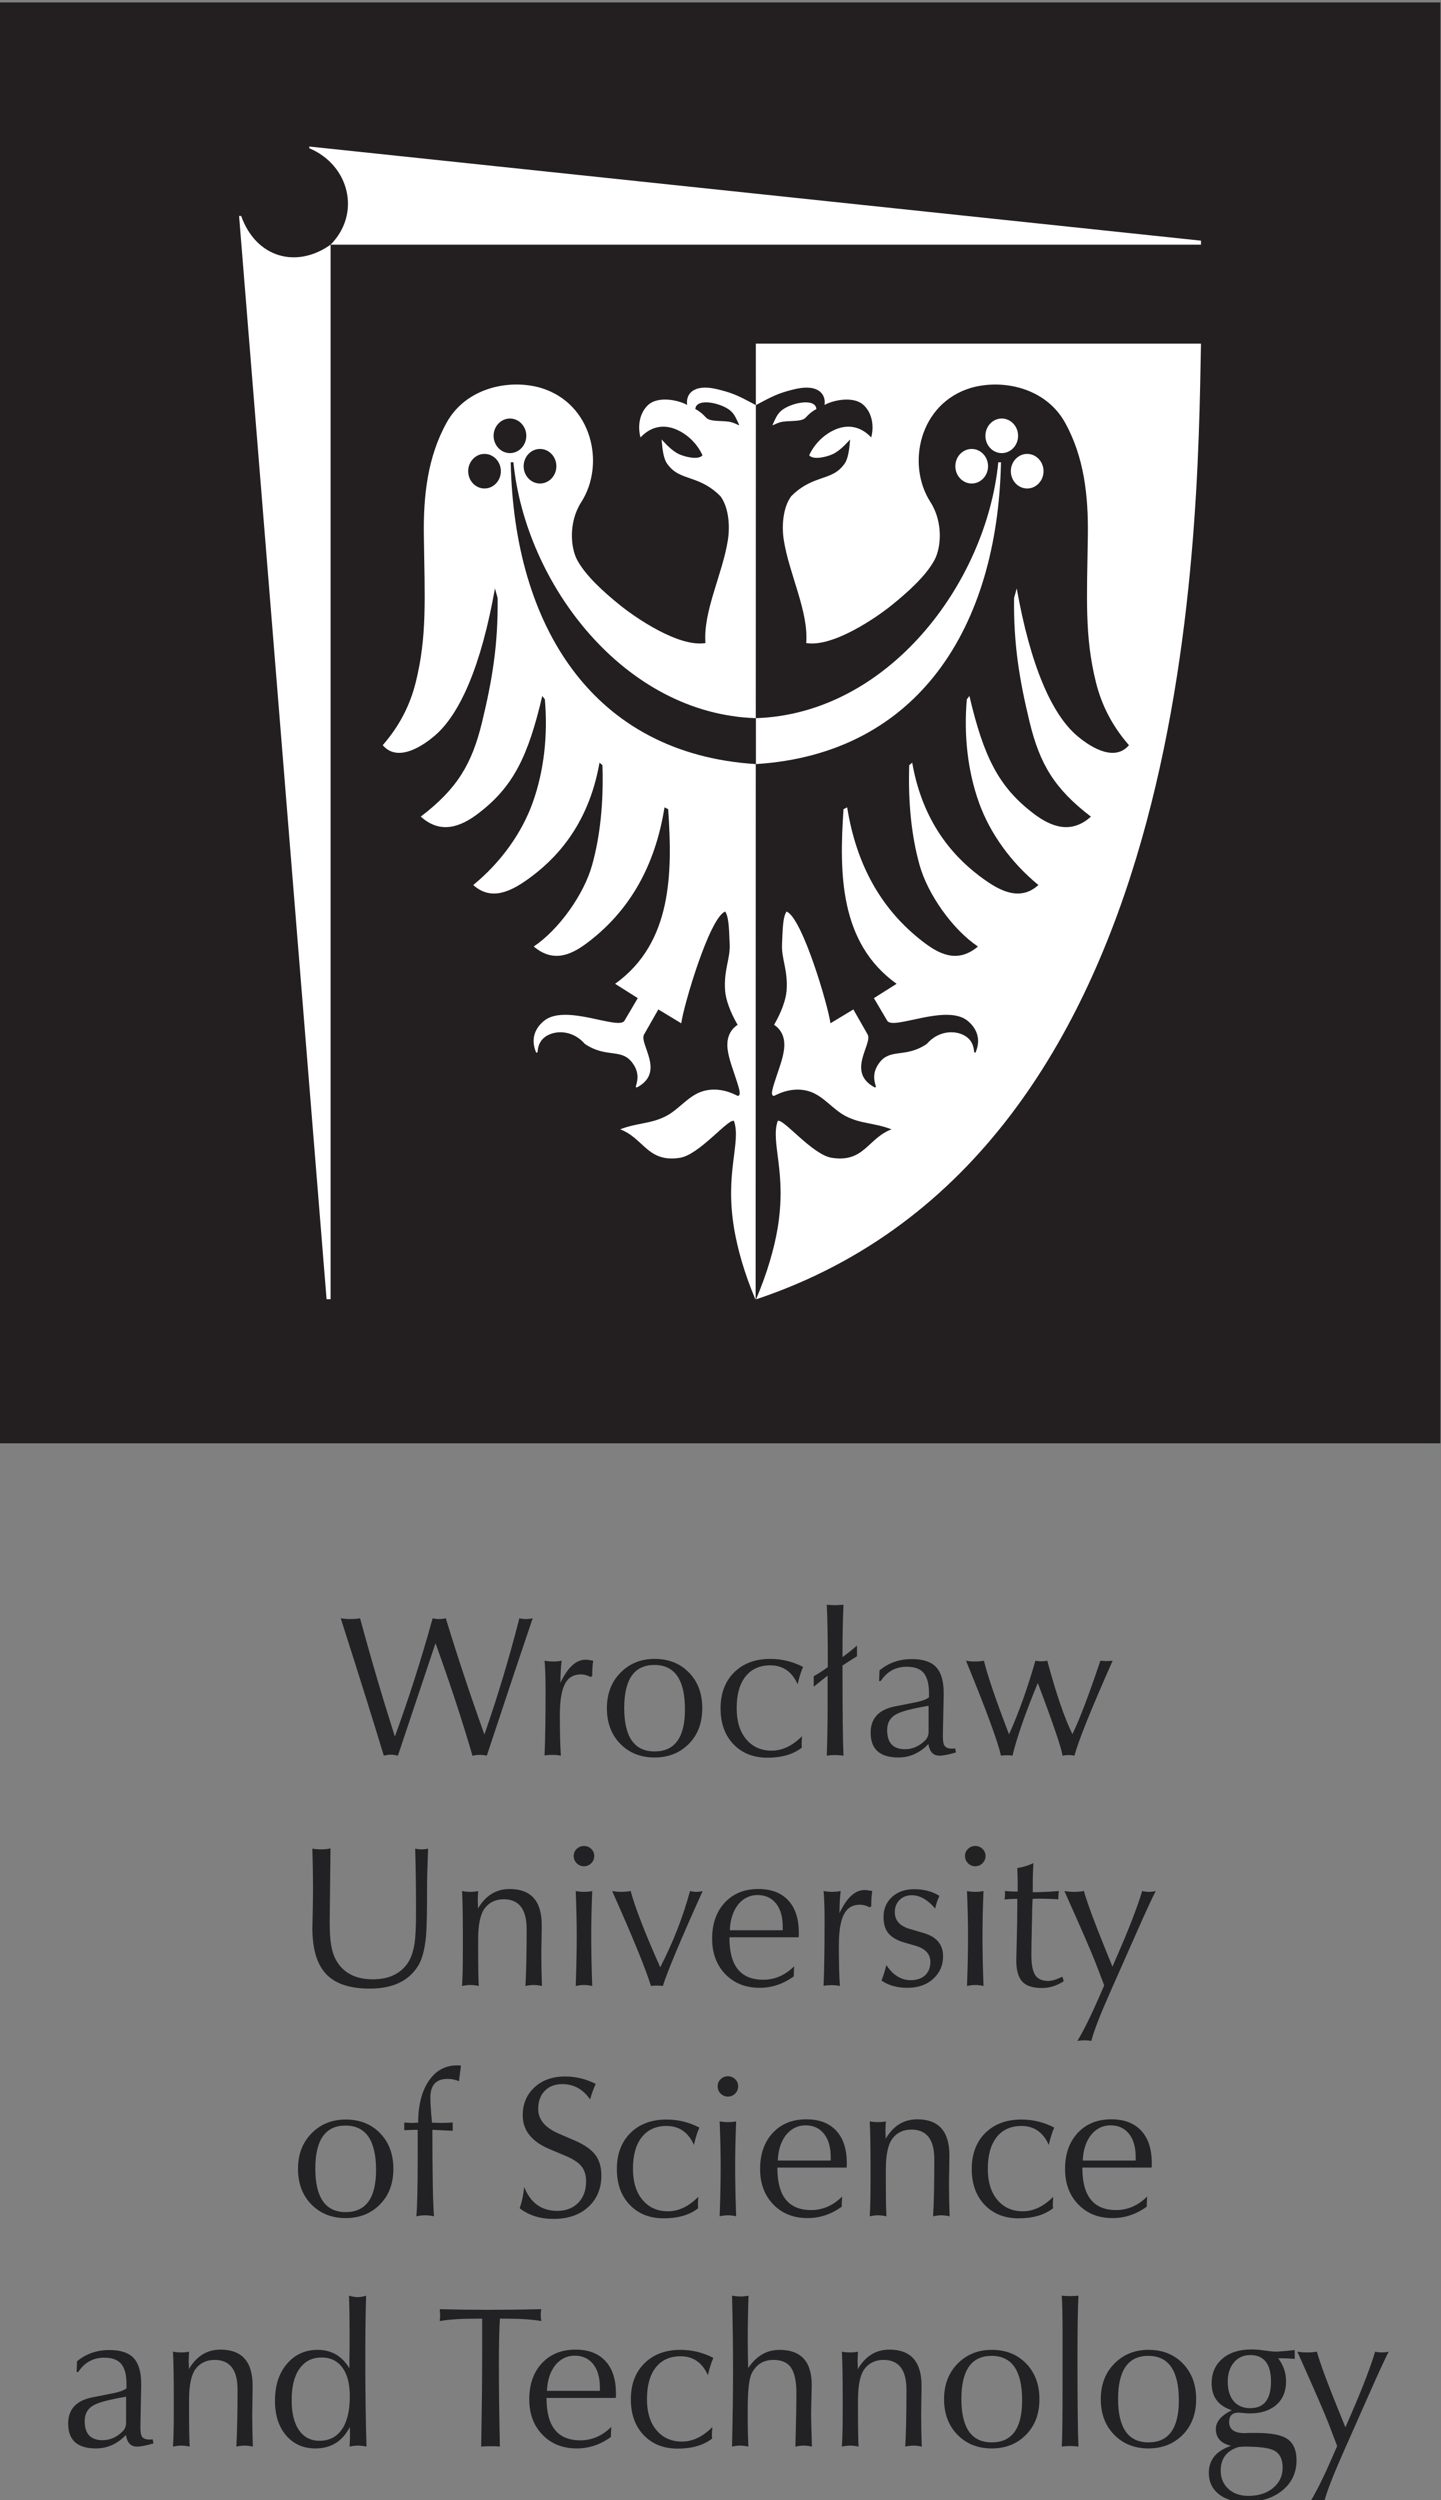 <?xml version="1.0" encoding="UTF-8" standalone="no"?>
<!-- Created with Inkscape (http://www.inkscape.org/) -->

<svg
   version="1.1"
   id="svg189"
   width="81.759"
   height="141.843"
   viewBox="0 0 81.759 141.843"
   sodipodi:docname="logo-pwr-2016.eps"
   xmlns:inkscape="http://www.inkscape.org/namespaces/inkscape"
   xmlns:sodipodi="http://sodipodi.sourceforge.net/DTD/sodipodi-0.dtd"
   xmlns="http://www.w3.org/2000/svg"
   xmlns:svg="http://www.w3.org/2000/svg">
  <rect x="0" y="0" width="81.759" height="141.843" fill="#808080" stroke="none"/>
  <defs
     id="defs193" />
  <sodipodi:namedview
     id="namedview191"
     pagecolor="#ffffff"
     bordercolor="#000000"
     borderopacity="0.25"
     inkscape:showpageshadow="2"
     inkscape:pageopacity="0.0"
     inkscape:pagecheckerboard="0"
     inkscape:deskcolor="#d1d1d1"
     showgrid="false" />
  <g
     id="g197"
     inkscape:groupmode="layer"
     inkscape:label="Page 1"
     transform="matrix(1.333,0,0,-1.333,-63.881,553.284)">
    <g
       id="g199"
       transform="matrix(0.1,0,0,0.1,-78.411,-85.054)">
      <path
         d="m 1263.22,5000.17 h 613.19 v -613.26 h -613.19 v 613.26"
         style="fill:#231f20;fill-opacity:1;fill-rule:evenodd;stroke:none"
         id="path371" />
      <path
         d="m 1774.52,4898.78 -379.53,40.06 v -0.73 c 17.15,-7.21 22.11,-27.88 9.06,-41.04 h 370.47 z m -370.47,-450.54 h -1.71 l -37.24,461.07 h 0.87 c 6.43,-17.96 23.69,-22.48 38.08,-12.24 z m 206.77,378.84 c -1.64,-0.79 -3.23,-2.12 -4.47,-3.52 -1.82,-2.2 -7.71,-1.1 -11.06,-2.11 -2.04,-0.61 -3,-1.46 -3.14,-1.09 1.01,2.09 1.73,4.17 3.44,5.79 3.71,3.52 14.92,6 15.23,0.93 z m 163.7,27.87 h -189.47 l 0.01,-26.18 c 4.48,2.38 8.1,4.47 12.92,5.85 3.21,0.9 6.66,1.88 10.06,1.54 4.95,-0.5 6.78,-3.83 6.24,-7.29 4.37,2.34 12.6,3.65 16.56,0.02 3.8,-3.46 4.58,-9.14 3.32,-13.86 -4.42,4.72 -10.1,5.92 -16.11,2.99 -4.5,-2.19 -8.24,-6.08 -10.29,-10.61 1.94,-2.23 8.19,-0.45 10.33,0.66 2.37,1.22 4.44,3.2 7.09,6.08 -0.34,-4.29 -0.85,-8.25 -2.4,-10.36 -2.95,-4.02 -5.89,-4.83 -10.9,-6.58 -3.91,-1.35 -7.87,-3.25 -11.75,-7.18 -3.35,-4.46 -4.2,-12.18 -3.17,-18.72 1.13,-7.21 3.79,-14.81 6.02,-22.27 2.23,-7.47 4.06,-14.81 3.52,-21.53 11.49,-1.86 29.96,10.94 36.45,16.18 7.18,5.8 14.55,12.55 18.11,19.11 2.9,5.34 3.76,16.22 -1.69,24.71 -10.33,16.06 -4.69,41.99 17.17,48.59 13.42,3.92 31.86,0.17 40.14,-14.79 8.07,-14.57 9.94,-30.98 9.69,-48.19 -0.38,-26.35 -1.43,-42.73 3.46,-62.38 2.41,-9.64 6.91,-18.53 14.04,-26.69 -5.59,-6.63 -14.96,-2.08 -22.16,4.06 -10.66,9.1 -19.75,29.64 -25.61,62.67 l -1.13,-4.08 c -0.26,-19.9 2.33,-35.1 6.63,-52.87 4.35,-17.96 10.68,-28.42 26.08,-40.19 -8.46,-7.63 -17.01,-4.34 -24.46,1.34 -14.82,11.28 -21.19,24.11 -27.26,50.02 l -1.11,-1.46 c -1.29,-15.19 0.31,-30.26 5.18,-43.92 4.66,-13.07 13.69,-25.58 25.31,-35.09 -7.89,-7.12 -16.51,-2.41 -23.67,2.78 -10.12,7.34 -25.22,21.52 -30.06,49.31 l -1.27,-1.09 c -0.51,-15.9 0.97,-30.21 4.41,-42.51 3.5,-12.54 14.14,-27.49 24.84,-34.66 -8.9,-7.54 -16.96,-2.92 -23.47,2.1 -17.31,13.32 -28.21,32.14 -32.19,57.14 l -1.55,-0.79 c -1.86,-27.15 -1.74,-56.95 22.59,-74.32 l -9.66,-6.1 5.65,-9.59 c 2.48,-4.22 25,7.31 34.16,0 3.68,-2.94 6.06,-7.67 3.4,-13.66 l -0.55,0.24 c -0.25,4.22 -2.38,6.45 -5.19,7.61 -4.08,1.69 -10.31,1.24 -14.97,-4.1 -9.04,-6.11 -15.4,-1.77 -20.08,-7.88 -2.76,-3.62 -2.71,-6.81 -1.53,-10.38 l -0.46,-0.28 c -12.45,6.51 -0.82,18.57 -3.12,22.6 l -6.06,10.63 -9.75,-5.9 c -0.89,7.12 -11.99,45 -18.69,47.56 -1.74,-2.5 -1.66,-9.12 -1.91,-13.69 -0.36,-6.38 2.57,-11.05 1.93,-19.96 -0.28,-3.88 -2.22,-9.23 -5.32,-14.56 3.05,-2.01 4.44,-5.14 4.36,-8.79 -0.08,-4.09 -1.92,-8.84 -3.19,-12.7 -1.63,-4.98 -3.05,-8.76 -1.17,-8.76 5.33,2.79 10.34,3.28 14.66,2.03 6.23,-1.79 10.19,-7.73 15.83,-10.64 6.5,-3.36 12.05,-2.77 19.49,-5.61 -10.15,-3.88 -11.61,-14.27 -25.42,-12.13 -8.3,1.28 -20.75,16.99 -23.01,15.69 -1.59,-4.66 -0.57,-10.08 0.31,-17.4 0.45,-3.65 0.88,-7.79 0.91,-12.52 0.04,-4.75 -0.3,-10.12 -1.34,-16.21 -1.39,-8.16 -4.34,-18.61 -9.09,-29.75 h 0.13 c 186.3,62.28 187.67,323.11 189.23,406.71 z m -84.8,-46.59 c -3.83,0 -6.96,3.31 -6.96,7.36 0,4.04 3.13,7.36 6.96,7.36 3.84,0 6.96,-3.32 6.96,-7.36 0,-4.05 -3.12,-7.36 -6.96,-7.36 z m -12.79,-12.94 c 3.84,0 6.96,3.3 6.96,7.36 0,4.05 -3.12,7.35 -6.96,7.35 -3.83,0 -6.96,-3.3 -6.96,-7.35 0,-4.06 3.13,-7.36 6.96,-7.36 z m 23.62,-2.12 c 3.83,0 6.96,3.31 6.96,7.36 0,4.05 -3.13,7.36 -6.96,7.36 -3.84,0 -6.96,-3.31 -6.96,-7.36 0,-4.05 3.12,-7.36 6.96,-7.36 z m -11.16,11.15 C 1688,4734.65 1654.38,4680.39 1585.1,4676 l -0.01,19.55 c 56.09,1.8 98.03,57.15 103.16,108.9 z m -130.09,22.64 c 1.64,-0.8 3.22,-2.13 4.47,-3.52 1.82,-2.21 7.7,-1.11 11.05,-2.12 2.05,-0.61 3.01,-1.46 3.14,-1.09 -1.01,2.09 -1.72,4.17 -3.43,5.79 -3.71,3.52 -14.93,6 -15.23,0.94 z m 25.66,-378.85 h -0.12 c -4.73,11.12 -7.59,21.61 -8.98,29.75 -1.03,6.09 -1.38,11.46 -1.33,16.21 0.03,4.73 0.46,8.87 0.9,12.53 0.88,7.31 1.9,12.74 0.32,17.39 -2.26,1.3 -14.72,-14.4 -23.02,-15.69 -13.8,-2.14 -15.26,8.25 -25.42,12.13 7.45,2.85 12.99,2.25 19.5,5.61 5.64,2.91 9.59,8.85 15.83,10.64 4.31,1.25 9.32,0.76 14.66,-2.02 1.87,0 0.45,3.77 -1.18,8.75 -1.27,3.86 -3.11,8.61 -3.19,12.7 -0.07,3.66 1.31,6.78 4.37,8.79 -3.11,5.33 -5.05,10.68 -5.33,14.57 -0.63,8.9 2.29,13.57 1.94,19.95 -0.26,4.57 -0.16,11.2 -1.91,13.69 -6.71,-2.56 -17.81,-40.44 -18.69,-47.56 l -9.76,5.9 -6.05,-10.63 c -2.31,-4.03 9.33,-16.09 -3.12,-22.6 l -0.46,0.28 c 1.17,3.57 1.23,6.76 -1.54,10.38 -4.67,6.12 -11.04,1.77 -20.08,7.88 -4.66,5.34 -10.89,5.79 -14.96,4.1 -2.81,-1.16 -4.95,-3.39 -5.19,-7.61 l -0.55,-0.24 c -2.67,5.99 -0.29,10.72 3.4,13.66 9.16,7.31 31.67,-4.22 34.16,0 l 5.64,9.59 -9.65,6.1 c 24.32,17.38 24.44,47.17 22.59,74.32 l -1.56,0.79 c -3.97,-25 -14.87,-43.82 -32.19,-57.14 -6.51,-5.02 -14.57,-9.64 -23.47,-2.1 10.7,7.17 21.35,22.12 24.85,34.67 3.43,12.3 4.92,26.6 4.4,42.5 l -1.26,1.09 c -4.84,-27.79 -19.95,-41.97 -30.06,-49.31 -7.17,-5.18 -15.78,-9.9 -23.68,-2.78 11.63,9.51 20.65,22.02 25.32,35.1 4.87,13.65 6.46,28.72 5.17,43.91 l -1.11,1.46 c -6.06,-25.91 -12.44,-38.74 -27.26,-50.02 -7.45,-5.68 -16,-8.97 -24.45,-1.33 15.4,11.77 21.73,22.22 26.08,40.18 4.29,17.77 6.89,32.97 6.63,52.87 l -1.14,4.08 c -5.85,-33.03 -14.95,-53.57 -25.61,-62.67 -7.19,-6.14 -16.56,-10.69 -22.15,-4.06 7.13,8.16 11.63,17.05 14.03,26.69 4.9,19.65 3.84,36.04 3.47,62.39 -0.25,17.2 1.61,33.61 9.68,48.18 8.28,14.96 26.73,18.71 40.14,14.8 21.86,-6.61 27.5,-32.54 17.18,-48.6 -5.45,-8.49 -4.6,-19.37 -1.7,-24.71 3.56,-6.56 10.94,-13.31 18.12,-19.11 6.48,-5.24 24.95,-18.04 36.44,-16.18 -0.53,6.73 1.29,14.07 3.52,21.53 2.24,7.46 4.89,15.07 6.02,22.27 1.03,6.55 0.18,14.26 -3.17,18.72 -3.88,3.93 -7.84,5.83 -11.74,7.18 -5.02,1.75 -7.95,2.56 -10.9,6.58 -1.55,2.11 -2.06,6.08 -2.4,10.36 2.64,-2.88 4.72,-4.85 7.09,-6.08 2.14,-1.11 8.39,-2.89 10.33,-0.66 -2.05,4.54 -5.8,8.42 -10.29,10.61 -6.01,2.94 -11.69,1.73 -16.11,-2.99 -1.26,4.72 -0.49,10.4 3.31,13.87 3.96,3.62 12.19,2.32 16.56,-0.03 -0.54,3.46 1.29,6.79 6.25,7.29 3.39,0.35 6.85,-0.64 10.05,-1.54 4.82,-1.37 8.45,-3.47 12.93,-5.85 z m -104.56,360.12 c 3.83,0 6.95,3.31 6.95,7.36 0,4.05 -3.12,7.36 -6.95,7.36 -3.84,0 -6.97,-3.31 -6.97,-7.36 0,-4.05 3.13,-7.36 6.97,-7.36 z m 12.78,-12.94 c -3.83,0 -6.96,3.3 -6.96,7.36 0,4.05 3.13,7.35 6.96,7.35 3.84,0 6.97,-3.3 6.97,-7.35 0,-4.06 -3.13,-7.36 -6.97,-7.36 z m -23.61,-2.12 c -3.84,0 -6.96,3.31 -6.96,7.36 0,4.05 3.12,7.36 6.96,7.36 3.83,0 6.96,-3.31 6.96,-7.36 0,-4.05 -3.13,-7.36 -6.96,-7.36 z m 11.15,11.15 c 1.39,-69.8 35.01,-124.06 104.29,-128.45 l 0.01,19.55 c -56.09,1.8 -98.02,57.15 -103.15,108.9 h -1.15 v 0"
         style="fill:#ffffff;fill-opacity:1;fill-rule:evenodd;stroke:none"
         id="path373" />
      <path
         d="m 1541.96,4253.2 c 5.87,0 10.73,1.92 14.55,5.78 3.83,3.85 5.74,8.92 5.74,15.2 0,6.22 -1.88,11.28 -5.65,15.15 -3.77,3.89 -8.65,5.83 -14.64,5.83 -5.83,0 -10.67,-1.96 -14.51,-5.87 -3.86,-3.9 -5.79,-8.95 -5.79,-15.11 0,-6.22 1.89,-11.27 5.69,-15.15 3.8,-3.89 8.67,-5.83 14.61,-5.83 z m -0.08,39.38 c 8.67,0 13,-6.29 13,-18.92 0,-11.92 -4.3,-17.89 -12.92,-17.89 -8.63,0 -12.93,6.16 -12.93,18.49 0,12.22 4.28,18.32 12.85,18.32 v 0"
         style="fill:#222123;fill-opacity:1;fill-rule:evenodd;stroke:none"
         id="path375" />
      <path
         d="m 1586.66,4155.17 c 5.24,0 10.1,1.63 14.55,4.89 v 1.03 c 0,0.67 0.05,1.76 0.17,3.25 -3.88,-3.84 -8.28,-5.74 -13.19,-5.74 -9.59,0 -14.38,5.94 -14.38,17.8 v 0.27 h 29.46 c 0,0.22 0.03,0.54 0.08,0.94 v 0.94 c 0,6 -1.5,10.61 -4.5,13.83 -3,3.23 -7.23,4.84 -12.71,4.84 -5.93,0 -10.71,-1.93 -14.3,-5.78 -3.59,-3.86 -5.39,-8.97 -5.39,-15.37 0,-6.17 1.86,-11.19 5.6,-15.08 3.75,-3.87 8.61,-5.82 14.61,-5.82 z m -9.09,35.52 c 2.23,2.65 4.97,3.96 8.23,3.96 3.31,0 5.92,-1.2 7.83,-3.57 1.91,-2.38 2.87,-5.7 2.87,-9.95 v -1.46 h -22.52 c 0.17,4.54 1.37,8.21 3.59,11.02 v 0"
         style="fill:#222123;fill-opacity:1;fill-rule:evenodd;stroke:none"
         id="path377" />
      <path
         d="m 1498.37,4254.31 c 1.38,0 2.6,-0.11 3.69,-0.34 -0.29,4.28 -0.43,10.05 -0.43,17.3 0,5.93 0.7,10.31 2.1,13.1 1.39,2.8 3.69,4.2 6.89,4.2 1.31,0 2.68,-0.38 4.11,-1.12 l 0.68,0.44 c 0,2.84 0.14,5.02 0.43,6.49 -1.54,0.29 -2.63,0.44 -3.26,0.44 -4.05,0 -7.62,-3.28 -10.7,-9.86 0,3.55 0.18,6.69 0.52,9.42 -1.09,-0.22 -2.28,-0.33 -3.6,-0.33 -1.31,0 -2.54,0.11 -3.68,0.33 0.29,-3.07 0.43,-7.21 0.43,-12.41 0,-11.88 -0.14,-21.18 -0.43,-27.92 1.14,0.19 2.22,0.26 3.25,0.26"
         style="fill:#222123;fill-opacity:1;fill-rule:evenodd;stroke:none"
         id="path379" />
      <path
         d="m 1511.9,4215.54 c -1.19,0 -2.22,-0.42 -3.08,-1.24 -0.86,-0.83 -1.29,-1.83 -1.29,-3.03 0,-1.21 0.43,-2.23 1.29,-3.09 0.86,-0.86 1.89,-1.28 3.08,-1.28 1.2,0 2.23,0.42 3.09,1.28 0.85,0.86 1.28,1.88 1.28,3.09 0,1.2 -0.43,2.2 -1.28,3.03 -0.86,0.82 -1.89,1.24 -3.09,1.24"
         style="fill:#222123;fill-opacity:1;fill-rule:evenodd;stroke:none"
         id="path381" />
      <path
         d="m 1502.7,4114.18 c 4.84,0 8.78,-2.16 11.81,-6.51 0.74,2.62 1.54,4.83 2.4,6.6 -4.17,2.1 -8.51,3.16 -13.02,3.16 -5.36,0 -9.72,-1.53 -13.06,-4.63 -3.33,-3.07 -5,-7.04 -5,-11.89 0,-6.39 3.79,-11.19 11.39,-14.39 l 6.93,-2.91 c 3.08,-1.31 5.25,-2.7 6.5,-4.2 1.43,-1.65 2.15,-3.85 2.15,-6.59 0,-3.88 -1.13,-6.95 -3.39,-9.2 -2.25,-2.26 -5.21,-3.39 -8.86,-3.39 -6.74,0 -11.44,3.4 -14.12,10.19 -0.23,-3.02 -0.86,-6.05 -1.89,-9.08 3.88,-3.02 8.68,-4.53 14.39,-4.53 6.16,0 11.1,1.69 14.81,5.08 3.71,3.4 5.56,7.85 5.56,13.38 0,3.65 -0.88,6.62 -2.65,8.9 -1.77,2.28 -4.65,4.27 -8.65,5.99 l -6.94,2.99 c -5.76,2.5 -8.64,5.99 -8.64,10.43 0,3.24 0.92,5.83 2.79,7.74 1.85,1.9 4.35,2.86 7.49,2.86"
         style="fill:#222123;fill-opacity:1;fill-rule:evenodd;stroke:none"
         id="path383" />
      <path
         d="m 1511.9,4156.37 c 1.09,0 2.26,-0.13 3.52,-0.42 -0.29,7.82 -0.43,14.9 -0.43,21.23 0,5.77 0.14,12.16 0.43,19.18 -0.98,-0.22 -2.15,-0.35 -3.52,-0.35 -1.25,0 -2.42,0.13 -3.51,0.35 0.28,-6.96 0.43,-13.36 0.43,-19.18 0,-6.33 -0.15,-13.41 -0.43,-21.23 1.31,0.29 2.48,0.42 3.51,0.42"
         style="fill:#222123;fill-opacity:1;fill-rule:evenodd;stroke:none"
         id="path385" />
      <path
         d="m 1557.03,4196.36 c -2.97,-11.01 -7.2,-21.83 -12.67,-32.45 -6.51,14.61 -10.71,25.43 -12.59,32.45 -1.2,-0.22 -2.55,-0.35 -4.03,-0.35 -1.43,0 -2.71,0.13 -3.85,0.35 8.67,-19.4 14.18,-32.88 16.53,-40.41 0.51,0.11 1.31,0.17 2.39,0.17 1.15,0 2.03,-0.06 2.66,-0.17 2.05,6.45 7.7,19.92 16.95,40.41 -0.74,-0.22 -1.62,-0.35 -2.65,-0.35 -0.98,0 -1.89,0.13 -2.74,0.35"
         style="fill:#222123;fill-opacity:1;fill-rule:evenodd;stroke:none"
         id="path387" />
      <path
         d="m 1645.73,4253.2 c 4.86,0 9.11,1.91 12.76,5.73 0.52,-3.31 2.09,-4.96 4.71,-4.96 1.6,0 3.94,0.46 7.03,1.38 l -0.35,1.7 c -0.34,-0.05 -0.83,-0.08 -1.45,-0.08 -1.72,0 -2.82,0.57 -3.34,1.71 -0.29,0.68 -0.43,2 -0.43,3.93 l 0.34,17.05 v 1.03 c 0,4.96 -1.05,8.6 -3.17,10.92 -2.11,2.3 -5.56,3.47 -10.36,3.47 -5.36,0 -9.96,-1.62 -13.78,-4.81 l -0.18,-4.53 h 0.69 c 2.68,4.04 6.37,6.08 11.04,6.08 3.44,0 5.87,-0.91 7.33,-2.74 1.45,-1.83 2.18,-4.65 2.18,-8.48 v -1.79 c -0.91,-0.81 -2.71,-1.49 -5.4,-2.06 -3.19,-0.63 -6.36,-1.26 -9.5,-1.89 -6.62,-1.43 -9.93,-5.14 -9.93,-11.12 0,-7.02 3.94,-10.54 11.81,-10.54 z m -0.59,18.58 c 2.22,1.15 6.71,2.29 13.44,3.43 v -11.04 c 0,-1.5 -0.49,-2.73 -1.45,-3.68 -2.52,-2.52 -5.37,-3.77 -8.57,-3.77 -5.08,0 -7.62,2.7 -7.62,8.13 0,3.19 1.39,5.51 4.2,6.93 v 0"
         style="fill:#222123;fill-opacity:1;fill-rule:evenodd;stroke:none"
         id="path389" />
      <path
         d="m 1589.99,4253.11 c 6.11,0 10.99,1.43 14.64,4.29 -0.05,0.34 -0.08,0.91 -0.08,1.71 0,0.51 0.05,1.57 0.17,3.17 -4.05,-4.11 -8.37,-6.17 -12.93,-6.17 -4.51,0 -8.12,1.62 -10.83,4.84 -2.72,3.23 -4.07,7.63 -4.07,13.23 0,5.83 1.25,10.31 3.77,13.49 2.51,3.17 6.02,4.75 10.53,4.75 5.37,0 9.24,-2.68 11.65,-8.05 0.62,2.8 1.39,5.25 2.31,7.37 -4.4,2.28 -9.05,3.42 -13.96,3.42 -6.39,0 -11.51,-1.92 -15.37,-5.74 -3.85,-3.82 -5.78,-8.93 -5.78,-15.32 0,-6.34 1.83,-11.43 5.48,-15.25 3.65,-3.82 8.47,-5.74 14.47,-5.74"
         style="fill:#222123;fill-opacity:1;fill-rule:evenodd;stroke:none"
         id="path391" />
      <path
         d="m 1678.44,4206.9 c 1.2,0 2.23,0.42 3.08,1.28 0.86,0.86 1.29,1.88 1.29,3.09 0,1.2 -0.43,2.2 -1.29,3.03 -0.85,0.82 -1.88,1.24 -3.08,1.24 -1.19,0 -2.22,-0.42 -3.07,-1.24 -0.86,-0.83 -1.29,-1.83 -1.29,-3.03 0,-1.21 0.43,-2.23 1.29,-3.09 0.85,-0.86 1.88,-1.28 3.07,-1.28"
         style="fill:#222123;fill-opacity:1;fill-rule:evenodd;stroke:none"
         id="path393" />
      <path
         d="m 1696.12,4175.86 c -0.14,-5.18 -0.21,-8.19 -0.21,-9.04 0,-4.11 0.83,-7.1 2.49,-8.94 1.65,-1.87 4.45,-2.79 8.39,-2.79 3.31,0 6.42,0.97 9.33,2.91 l -0.6,1.89 c -2.51,-1.2 -4.51,-1.8 -5.99,-1.8 -2.63,0 -4.49,0.83 -5.57,2.52 -1.08,1.69 -1.63,4.45 -1.63,8.27 0,2.8 0.06,6.39 0.17,10.79 0.11,4.39 0.18,7.42 0.18,9.08 l 0.17,4.27 c 0.63,0.06 1.65,0.09 3.08,0.09 2.17,0 4.79,-0.09 7.88,-0.26 v 0.69 c 0,1.03 0.08,1.96 0.26,2.82 -4.28,-0.35 -8,-0.51 -11.14,-0.51 v 5.65 c 0,0.86 0.09,3.12 0.26,6.77 -1.88,-0.98 -4.17,-1.68 -6.85,-2.14 0.12,-2.98 0.17,-5.37 0.17,-7.2 v -2.82 c -1.83,0 -3.65,0.08 -5.48,0.25 0,-0.11 0.03,-0.35 0.08,-0.68 V 4195 c 0,-0.47 -0.05,-1.2 -0.17,-2.23 1.55,0.17 3.03,0.25 4.46,0.25 h 0.94 v -2.91 c 0,-4.33 -0.07,-9.09 -0.22,-14.25"
         style="fill:#222123;fill-opacity:1;fill-rule:evenodd;stroke:none"
         id="path395" />
      <path
         d="m 1753.5,4078.65 c 0,0.22 0.02,0.53 0.08,0.94 v 0.94 c 0,5.99 -1.5,10.6 -4.49,13.82 -3,3.23 -7.23,4.85 -12.72,4.85 -5.94,0 -10.71,-1.93 -14.3,-5.78 -3.6,-3.86 -5.4,-8.98 -5.4,-15.38 0,-6.16 1.87,-11.19 5.62,-15.06 3.73,-3.88 8.6,-5.82 14.59,-5.82 5.25,0 10.11,1.62 14.57,4.87 v 1.02 c 0,0.7 0.05,1.78 0.17,3.28 -3.89,-3.84 -8.29,-5.76 -13.2,-5.76 -9.58,0 -14.38,5.94 -14.38,17.82 v 0.26 z m -25.69,14.01 c 2.22,2.65 4.96,3.97 8.22,3.97 3.31,0 5.92,-1.19 7.83,-3.58 1.92,-2.38 2.87,-5.69 2.87,-9.95 v -1.46 h -22.52 c 0.17,4.54 1.38,8.21 3.6,11.02 v 0"
         style="fill:#222123;fill-opacity:1;fill-rule:evenodd;stroke:none"
         id="path397" />
      <path
         d="m 1733.85,4171.53 c -4.63,11.36 -7.68,19.64 -9.17,24.83 -1.2,-0.22 -2.57,-0.35 -4.1,-0.35 -1.61,0 -3,0.13 -4.2,0.35 7.19,-16.04 11.64,-26.28 13.35,-30.74 l 3.6,-9.41 -1.97,-4.54 c -3.43,-7.93 -6.57,-14.3 -9.42,-19.1 1.03,0.17 2.03,0.26 3,0.26 1.03,0 1.99,-0.09 2.91,-0.26 1.03,4.06 3.62,10.79 7.79,20.21 l 11.48,25.94 c 3.71,8.4 6.42,14.28 8.13,17.64 -0.85,-0.22 -1.79,-0.35 -2.82,-0.35 -1.09,0 -2.06,0.13 -2.92,0.35 -2.05,-6.68 -5.25,-15.03 -9.59,-25.08 l -3.08,-7.11 -2.99,7.36"
         style="fill:#222123;fill-opacity:1;fill-rule:evenodd;stroke:none"
         id="path399" />
      <path
         d="m 1691.89,4254.15 c 1.08,0 1.88,-0.07 2.4,-0.18 1.94,7.99 5.53,18.29 10.78,30.92 6.46,-17.07 9.97,-27.38 10.54,-30.92 0.85,0.18 1.68,0.27 2.48,0.27 0.86,0 1.71,-0.09 2.57,-0.27 1.71,6.39 7.14,19.86 16.26,40.41 -1.13,-0.11 -1.99,-0.16 -2.56,-0.16 -0.51,0 -1.4,0.05 -2.66,0.16 -4.91,-14.6 -8.87,-25.03 -11.9,-31.25 -3.36,6.8 -6.93,17.21 -10.7,31.25 -0.86,-0.16 -1.68,-0.25 -2.48,-0.25 -0.86,0 -1.71,0.09 -2.57,0.25 -3.38,-11.75 -7.11,-22.2 -11.22,-31.34 -5.48,14.22 -9.05,24.66 -10.7,31.34 -1.15,-0.22 -2.43,-0.33 -3.86,-0.33 -1.37,0 -2.63,0.11 -3.76,0.33 8.44,-20.55 13.41,-34.02 14.9,-40.41 0.57,0.11 1.4,0.18 2.48,0.18"
         style="fill:#222123;fill-opacity:1;fill-rule:evenodd;stroke:none"
         id="path401" />
      <path
         d="m 1678.44,4196.01 c -1.25,0 -2.42,0.13 -3.51,0.35 0.29,-6.96 0.44,-13.36 0.44,-19.18 0,-6.33 -0.15,-13.41 -0.44,-21.23 1.32,0.29 2.49,0.42 3.51,0.42 1.09,0 2.26,-0.13 3.52,-0.42 -0.29,7.82 -0.44,14.9 -0.44,21.23 0,5.77 0.15,12.16 0.44,19.18 -0.98,-0.22 -2.15,-0.35 -3.52,-0.35"
         style="fill:#222123;fill-opacity:1;fill-rule:evenodd;stroke:none"
         id="path403" />
      <path
         d="m 1615.6,4275.63 c 0,-7.81 -0.12,-15.04 -0.35,-21.66 1.14,0.18 2.28,0.27 3.43,0.27 1.19,0 2.42,-0.09 3.68,-0.27 -0.29,6 -0.43,18.78 -0.43,38.36 2.68,1.77 4.74,3.09 6.17,3.95 v 4.54 c -1.89,-1.66 -3.94,-3.29 -6.17,-4.9 v 0.95 c 0,8.11 0.14,15.22 0.43,21.33 -1.6,-0.12 -2.83,-0.18 -3.68,-0.18 -0.8,0 -1.95,0.06 -3.43,0.18 0.29,-5.95 0.43,-14.04 0.43,-24.33 v -2.22 c -2.05,-1.49 -4.05,-2.78 -5.99,-3.85 v -4.46 c 3.2,2.58 5.16,4.14 5.91,4.71 v -12.42"
         style="fill:#222123;fill-opacity:1;fill-rule:evenodd;stroke:none"
         id="path405" />
      <path
         d="m 1620.65,4186.95 c 0,3.54 0.17,6.67 0.51,9.41 -1.09,-0.22 -2.28,-0.35 -3.6,-0.35 -1.31,0 -2.54,0.13 -3.68,0.35 0.29,-3.07 0.43,-7.22 0.43,-12.41 0,-11.87 -0.14,-21.18 -0.43,-27.92 1.14,0.18 2.23,0.27 3.25,0.27 1.38,0 2.61,-0.12 3.69,-0.35 -0.29,4.28 -0.43,10.04 -0.43,17.29 0,5.94 0.7,10.3 2.1,13.09 1.4,2.81 3.7,4.21 6.89,4.21 1.31,0 2.69,-0.37 4.11,-1.11 l 0.68,0.42 c 0,2.86 0.15,5.02 0.44,6.51 -1.54,0.3 -2.63,0.43 -3.26,0.43 -4.05,0 -7.62,-3.28 -10.7,-9.84"
         style="fill:#222123;fill-opacity:1;fill-rule:evenodd;stroke:none"
         id="path407" />
      <path
         d="m 1466.77,4188.91 v 1.55 c -0.05,0.68 -0.08,1.19 -0.08,1.54 0,0.85 0.06,2.3 0.17,4.36 -0.91,-0.22 -2.02,-0.35 -3.34,-0.35 -1.25,0 -2.43,0.13 -3.51,0.35 0.23,-4.06 0.34,-10.53 0.34,-19.43 v -6.08 c 0,-6.73 -0.11,-11.71 -0.34,-14.9 1.32,0.29 2.49,0.42 3.51,0.42 1.08,0 2.29,-0.13 3.6,-0.42 -0.17,2.91 -0.26,8.24 -0.26,16.01 v 3.86 c 0,6.44 0.98,10.9 2.92,13.35 1.93,2.45 4.59,3.68 7.95,3.68 6.51,0 9.77,-4.23 9.77,-12.67 0,-10.16 -0.17,-18.24 -0.51,-24.23 1.31,0.29 2.48,0.42 3.51,0.42 1.02,0 2.19,-0.13 3.51,-0.42 -0.17,4.79 -0.26,9.3 -0.26,13.53 0,1.31 0.02,3.35 0.09,6.12 0.05,2.77 0.08,4.87 0.08,6.29 0,10.22 -4.57,15.33 -13.7,15.33 -5.71,0 -10.19,-2.77 -13.45,-8.31"
         style="fill:#222123;fill-opacity:1;fill-rule:evenodd;stroke:none"
         id="path409" />
      <path
         d="m 1651.04,4158.42 c -4.16,0 -7.65,2.15 -10.44,6.44 -0.52,-2.25 -1.2,-4.43 -2.06,-6.6 2.92,-2.05 6.6,-3.09 11.05,-3.09 4.5,0 8.16,1.27 10.96,3.81 2.79,2.55 4.2,5.76 4.2,9.64 0,4.96 -2.75,8.24 -8.23,9.85 l -5.82,1.71 c -4.34,1.25 -6.5,3.65 -6.5,7.19 0,2.12 0.67,3.84 2.01,5.18 1.34,1.34 3.09,2.02 5.26,2.02 3.37,0 6.68,-1.89 9.94,-5.66 0.34,1.83 0.94,3.63 1.79,5.39 -3.02,1.89 -6.59,2.84 -10.7,2.84 -3.94,0 -7.11,-1.13 -9.5,-3.33 -2.4,-2.23 -3.6,-5.04 -3.6,-8.47 0,-3.02 0.73,-5.37 2.18,-7.09 1.46,-1.7 3.81,-3.02 7.07,-3.93 l 3.94,-1.11 c 4.5,-1.25 6.76,-3.59 6.76,-7.01 0,-2.38 -0.74,-4.29 -2.22,-5.68 -1.49,-1.39 -3.52,-2.1 -6.09,-2.1"
         style="fill:#222123;fill-opacity:1;fill-rule:evenodd;stroke:none"
         id="path411" />
      <path
         d="m 1655.5,3979.55 c 0.06,2.77 0.08,4.86 0.08,6.29 0,10.22 -4.56,15.34 -13.7,15.34 -5.71,0 -10.19,-2.77 -13.44,-8.31 v 1.53 c -0.06,0.68 -0.09,1.2 -0.09,1.54 0,0.86 0.06,2.32 0.18,4.38 -0.92,-0.24 -2.03,-0.34 -3.35,-0.34 -1.25,0 -2.43,0.1 -3.51,0.34 0.23,-4.05 0.35,-10.55 0.35,-19.44 v -6.09 c 0,-6.73 -0.12,-11.69 -0.35,-14.89 1.32,0.28 2.49,0.43 3.51,0.43 1.09,0 2.29,-0.15 3.6,-0.43 -0.17,2.91 -0.25,8.24 -0.25,16.02 v 3.84 c 0,6.45 0.97,10.91 2.91,13.36 1.93,2.45 4.59,3.68 7.96,3.68 6.51,0 9.76,-4.22 9.76,-12.67 0,-10.16 -0.17,-18.24 -0.51,-24.23 1.31,0.28 2.48,0.43 3.51,0.43 1.03,0 2.2,-0.15 3.51,-0.43 -0.17,4.79 -0.25,9.31 -0.25,13.52 0,1.32 0.02,3.35 0.08,6.13"
         style="fill:#222123;fill-opacity:1;fill-rule:evenodd;stroke:none"
         id="path413" />
      <path
         d="m 1573.17,4108.87 c 1.19,0 2.22,0.42 3.08,1.28 0.85,0.86 1.28,1.89 1.28,3.09 0,1.19 -0.43,2.22 -1.28,3.04 -0.86,0.83 -1.89,1.25 -3.08,1.25 -1.2,0 -2.23,-0.42 -3.09,-1.25 -0.86,-0.82 -1.28,-1.85 -1.28,-3.04 0,-1.2 0.42,-2.23 1.28,-3.09 0.86,-0.86 1.89,-1.28 3.09,-1.28"
         style="fill:#222123;fill-opacity:1;fill-rule:evenodd;stroke:none"
         id="path415" />
      <path
         d="m 1667.27,4071.45 c 0,1.32 0.02,3.35 0.09,6.13 0.05,2.76 0.08,4.87 0.08,6.28 0,10.22 -4.57,15.34 -13.7,15.34 -5.71,0 -10.19,-2.77 -13.44,-8.31 v 1.54 c -0.06,0.68 -0.09,1.2 -0.09,1.54 0,0.86 0.05,2.32 0.17,4.36 -0.91,-0.22 -2.02,-0.33 -3.34,-0.33 -1.25,0 -2.43,0.11 -3.51,0.33 0.23,-4.05 0.34,-10.52 0.34,-19.43 v -6.08 c 0,-6.73 -0.11,-11.7 -0.34,-14.9 1.31,0.29 2.48,0.43 3.51,0.43 1.09,0 2.28,-0.14 3.6,-0.43 -0.17,2.92 -0.26,8.25 -0.26,16.02 v 3.84 c 0,6.46 0.98,10.91 2.92,13.37 1.93,2.46 4.58,3.68 7.96,3.68 6.5,0 9.76,-4.23 9.76,-12.67 0,-10.16 -0.17,-18.24 -0.51,-24.24 1.31,0.29 2.48,0.43 3.5,0.43 1.03,0 2.2,-0.14 3.52,-0.43 -0.17,4.8 -0.26,9.3 -0.26,13.53"
         style="fill:#222123;fill-opacity:1;fill-rule:evenodd;stroke:none"
         id="path417" />
      <path
         d="m 1608.71,3980.15 c 0.08,2.93 0.12,4.95 0.12,6.04 0,9.93 -4.58,14.89 -13.74,14.89 -5.39,0 -9.82,-2.59 -13.32,-7.78 -0.11,5.47 -0.17,9.37 -0.17,11.73 0,6.33 0.12,12.69 0.34,19.09 -1.46,-0.24 -2.62,-0.34 -3.46,-0.34 -0.68,0 -1.86,0.1 -3.56,0.34 0.29,-11.24 0.43,-21.95 0.43,-32.11 0,-8.51 -0.14,-19.21 -0.43,-32.11 1.24,0.28 2.37,0.43 3.39,0.43 1.07,0 2.25,-0.15 3.55,-0.43 -0.17,4.63 -0.26,7.97 -0.26,10.02 v 6.08 c 0,7.87 0.58,12.93 1.73,15.15 1.94,3.77 5,5.65 9.19,5.65 3.55,0 6.08,-1.13 7.57,-3.38 1.48,-2.26 2.23,-5.84 2.23,-10.75 0,-4.73 -0.14,-12.32 -0.42,-22.77 1.31,0.28 2.48,0.43 3.51,0.43 1.08,0 2.25,-0.15 3.51,-0.43 -0.23,7.65 -0.34,12.01 -0.34,13.1 0,1.82 0.03,4.21 0.13,7.15"
         style="fill:#222123;fill-opacity:1;fill-rule:evenodd;stroke:none"
         id="path419" />
      <path
         d="m 1685.47,4001.08 c -5.83,0 -10.67,-1.94 -14.52,-5.86 -3.85,-3.9 -5.78,-8.94 -5.78,-15.12 0,-6.22 1.9,-11.27 5.7,-15.15 3.79,-3.88 8.66,-5.83 14.6,-5.83 5.88,0 10.74,1.94 14.55,5.78 3.83,3.87 5.74,8.93 5.74,15.2 0,6.23 -1.88,11.27 -5.65,15.16 -3.77,3.89 -8.65,5.82 -14.64,5.82 z m 0,-39.38 c -8.62,0 -12.93,6.17 -12.93,18.49 0,12.22 4.28,18.33 12.84,18.33 8.68,0 13.02,-6.32 13.02,-18.92 0,-11.95 -4.31,-17.9 -12.93,-17.9 v 0"
         style="fill:#222123;fill-opacity:1;fill-rule:evenodd;stroke:none"
         id="path421" />
      <path
         d="m 1576.25,4079.16 c 0,5.77 0.14,12.16 0.42,19.17 -0.96,-0.22 -2.13,-0.33 -3.5,-0.33 -1.27,0 -2.43,0.11 -3.52,0.33 0.29,-6.96 0.43,-13.34 0.43,-19.17 0,-6.34 -0.14,-13.42 -0.43,-21.24 1.32,0.29 2.49,0.43 3.52,0.43 1.08,0 2.25,-0.14 3.5,-0.43 -0.28,7.82 -0.42,14.9 -0.42,21.24"
         style="fill:#222123;fill-opacity:1;fill-rule:evenodd;stroke:none"
         id="path423" />
      <path
         d="m 1608.61,4060.57 c -9.58,0 -14.39,5.94 -14.39,17.82 v 0.26 h 29.47 c 0,0.22 0.02,0.53 0.08,0.94 v 0.94 c 0,5.99 -1.5,10.6 -4.5,13.82 -2.99,3.23 -7.23,4.85 -12.71,4.85 -5.94,0 -10.71,-1.93 -14.3,-5.78 -3.6,-3.86 -5.39,-8.98 -5.39,-15.38 0,-6.16 1.87,-11.19 5.6,-15.06 3.74,-3.88 8.61,-5.82 14.61,-5.82 5.25,0 10.09,1.62 14.55,4.87 v 1.02 c 0,0.7 0.05,1.78 0.17,3.28 -3.88,-3.84 -8.28,-5.76 -13.19,-5.76 z m -10.61,32.09 c 2.22,2.65 4.96,3.97 8.22,3.97 3.31,0 5.92,-1.19 7.83,-3.58 1.92,-2.38 2.87,-5.69 2.87,-9.95 v -1.46 h -22.52 c 0.17,4.54 1.37,8.21 3.6,11.02 v 0"
         style="fill:#222123;fill-opacity:1;fill-rule:evenodd;stroke:none"
         id="path425" />
      <path
         d="m 1851.58,3999.98 c -1.08,0 -2.06,0.1 -2.91,0.34 -2.05,-6.69 -5.25,-15.05 -9.59,-25.1 l -3.08,-7.11 -3,7.38 c -4.63,11.35 -7.68,19.63 -9.16,24.83 -1.2,-0.24 -2.57,-0.34 -4.11,-0.34 -1.6,0 -3,0.1 -4.2,0.34 7.19,-16.06 11.65,-26.29 13.36,-30.74 l 3.6,-9.43 -1.97,-4.54 c -3.43,-7.93 -6.56,-14.28 -9.42,-19.09 1.03,0.17 2.03,0.25 3,0.25 1.02,0 1.99,-0.08 2.9,-0.25 1.03,4.06 3.63,10.79 7.79,20.22 l 11.48,25.93 c 3.71,8.4 6.42,14.27 8.14,17.65 -0.86,-0.24 -1.8,-0.34 -2.83,-0.34"
         style="fill:#222123;fill-opacity:1;fill-rule:evenodd;stroke:none"
         id="path427" />
      <path
         d="m 1698.1,4096.37 c 5.36,0 9.24,-2.69 11.64,-8.05 0.63,2.8 1.4,5.25 2.31,7.36 -4.39,2.29 -9.04,3.43 -13.95,3.43 -6.4,0 -11.52,-1.91 -15.38,-5.73 -3.85,-3.83 -5.77,-8.94 -5.77,-15.34 0,-6.32 1.82,-11.41 5.48,-15.23 3.65,-3.83 8.47,-5.75 14.47,-5.75 6.11,0 10.99,1.43 14.64,4.28 -0.06,0.35 -0.08,0.92 -0.08,1.71 0,0.52 0.05,1.58 0.17,3.18 -4.06,-4.11 -8.37,-6.17 -12.93,-6.17 -4.52,0 -8.13,1.61 -10.84,4.84 -2.71,3.22 -4.07,7.64 -4.07,13.23 0,5.82 1.26,10.32 3.77,13.49 2.51,3.16 6.02,4.75 10.54,4.75"
         style="fill:#222123;fill-opacity:1;fill-rule:evenodd;stroke:none"
         id="path429" />
      <path
         d="m 1810.91,3963.41 c -2.57,1.54 -6.88,2.31 -12.93,2.31 h -3.25 c -1.09,-0.06 -1.6,-0.09 -1.55,-0.09 -4.44,0 -6.68,1.57 -6.68,4.72 0,2.67 1.35,4.01 4.03,4.01 0.29,0 0.95,-0.05 2.01,-0.16 1.06,-0.11 1.96,-0.17 2.7,-0.17 4.8,0 8.58,1.21 11.35,3.63 2.77,2.42 4.15,5.79 4.15,10.06 0,3.55 -1.12,6.8 -3.34,9.77 h 1.71 c 1.66,0 3.43,-0.09 5.31,-0.26 v 3.77 c -4.05,-0.46 -6.82,-0.68 -8.3,-0.68 -0.75,0 -2.22,0.16 -4.42,0.47 -2.19,0.31 -4.06,0.47 -5.6,0.47 -5.26,0 -9.41,-1.32 -12.46,-3.94 -3.06,-2.64 -4.58,-6.11 -4.58,-10.45 0,-5.83 2.85,-9.65 8.56,-11.47 -4.51,-2.29 -6.77,-4.94 -6.77,-7.97 0,-3.82 2.17,-6.22 6.51,-7.19 -6.33,-2.11 -9.5,-5.97 -9.5,-11.56 0,-3.71 1.38,-6.69 4.15,-8.95 2.77,-2.26 6.55,-3.38 11.34,-3.38 6.57,0 11.86,1.64 15.85,4.93 3.99,3.28 5.99,7.55 5.99,12.79 0,4.46 -1.43,7.57 -4.28,9.34 z m -25,24.15 c 0,3.36 0.88,6.09 2.64,8.18 1.76,2.08 4.06,3.12 6.9,3.12 5.92,0 8.87,-3.78 8.87,-11.3 0,-7.54 -2.95,-11.3 -8.87,-11.3 -2.95,0 -5.28,0.98 -6.99,2.95 -1.7,1.97 -2.55,4.75 -2.55,8.35 z m 19.31,-45.26 c -2.72,-2.25 -6.22,-3.38 -10.49,-3.38 -3.54,0 -6.4,1 -8.56,2.99 -2.17,1.99 -3.26,4.6 -3.26,7.79 0,5.09 2.51,8.43 7.54,10.02 1.25,0.12 2.14,0.18 2.65,0.18 6.05,0 10.16,-0.52 12.32,-1.54 2.58,-1.25 3.86,-3.74 3.86,-7.44 0,-3.5 -1.36,-6.36 -4.06,-8.62 v 0"
         style="fill:#222123;fill-opacity:1;fill-rule:evenodd;stroke:none"
         id="path431" />
      <path
         d="m 1752.17,4001.08 c -5.82,0 -10.66,-1.94 -14.52,-5.86 -3.85,-3.9 -5.77,-8.94 -5.77,-15.12 0,-6.22 1.89,-11.27 5.69,-15.15 3.8,-3.88 8.67,-5.83 14.6,-5.83 5.88,0 10.73,1.94 14.56,5.78 3.82,3.87 5.74,8.93 5.74,15.2 0,6.23 -1.89,11.27 -5.66,15.16 -3.76,3.89 -8.65,5.82 -14.64,5.82 z m 0,-39.38 c -8.62,0 -12.93,6.17 -12.93,18.49 0,12.22 4.29,18.33 12.84,18.33 8.68,0 13.02,-6.32 13.02,-18.92 0,-11.95 -4.31,-17.9 -12.93,-17.9 v 0"
         style="fill:#222123;fill-opacity:1;fill-rule:evenodd;stroke:none"
         id="path433" />
      <path
         d="m 1718.7,4023.95 c -0.81,0 -1.95,0.06 -3.44,0.17 0.23,-3.14 0.35,-8.74 0.35,-16.78 v -22.44 c 0,-12.85 -0.12,-21.17 -0.35,-25 1.15,0.17 2.29,0.25 3.44,0.25 1.19,0 2.42,-0.08 3.67,-0.25 -0.28,6.22 -0.42,18.83 -0.42,37.85 0,12.33 0.14,21.12 0.42,26.37 -1.6,-0.11 -2.82,-0.17 -3.67,-0.17"
         style="fill:#222123;fill-opacity:1;fill-rule:evenodd;stroke:none"
         id="path435" />
      <path
         d="m 1429.7,4254.4 c 0.85,0 1.85,-0.15 3,-0.43 l 16.01,47.87 c 6.28,-17.41 11.53,-33.4 15.75,-47.96 0.86,0.3 1.89,0.43 3.09,0.43 1.08,0 2.07,-0.11 2.99,-0.34 9.36,28.26 15.87,47.76 19.53,58.49 -0.86,-0.24 -1.83,-0.34 -2.92,-0.34 -0.97,0 -1.88,0.1 -2.74,0.34 -4.28,-16.78 -9.24,-33.28 -14.89,-49.49 -5.94,16.55 -11.42,33.04 -16.44,49.49 -0.86,-0.24 -1.8,-0.34 -2.83,-0.34 -0.98,0 -1.89,0.1 -2.75,0.34 -4.79,-17.3 -10.15,-34.08 -16.09,-50.35 -5.19,16.27 -10.14,33.05 -14.81,50.35 -1.2,-0.24 -2.57,-0.34 -4.11,-0.34 -1.54,0 -2.91,0.1 -4.12,0.34 7.82,-24.44 13.93,-43.94 18.33,-58.49 1.14,0.28 2.14,0.43 3,0.43"
         style="fill:#222123;fill-opacity:1;fill-rule:evenodd;stroke:none"
         id="path437" />
      <path
         d="m 1370.79,3979.55 c 0.05,2.77 0.08,4.86 0.08,6.29 0,10.22 -4.57,15.34 -13.7,15.34 -5.71,0 -10.18,-2.77 -13.44,-8.31 v 1.53 c -0.06,0.68 -0.09,1.2 -0.09,1.54 0,0.86 0.06,2.32 0.17,4.38 -0.91,-0.24 -2.03,-0.34 -3.33,-0.34 -1.26,0 -2.43,0.1 -3.52,0.34 0.23,-4.05 0.35,-10.55 0.35,-19.44 v -6.09 c 0,-6.73 -0.12,-11.69 -0.35,-14.89 1.32,0.28 2.48,0.43 3.52,0.43 1.08,0 2.28,-0.15 3.59,-0.43 -0.17,2.91 -0.26,8.24 -0.26,16.02 v 3.84 c 0,6.45 0.98,10.91 2.91,13.36 1.94,2.45 4.6,3.68 7.97,3.68 6.51,0 9.76,-4.22 9.76,-12.67 0,-10.16 -0.17,-18.24 -0.51,-24.23 1.31,0.28 2.48,0.43 3.51,0.43 1.02,0 2.19,-0.15 3.51,-0.43 -0.17,4.79 -0.26,9.31 -0.26,13.52 0,1.32 0.03,3.35 0.09,6.13"
         style="fill:#222123;fill-opacity:1;fill-rule:evenodd;stroke:none"
         id="path439" />
      <path
         d="m 1410.47,4099.11 c -5.82,0 -10.66,-1.96 -14.51,-5.87 -3.85,-3.91 -5.78,-8.95 -5.78,-15.11 0,-6.22 1.9,-11.28 5.69,-15.15 3.8,-3.88 8.67,-5.82 14.6,-5.82 5.88,0 10.74,1.92 14.56,5.78 3.83,3.84 5.74,8.91 5.74,15.19 0,6.22 -1.89,11.28 -5.65,15.16 -3.77,3.88 -8.65,5.82 -14.65,5.82 z m 0,-39.4 c -8.61,0 -12.92,6.18 -12.92,18.51 0,12.22 4.28,18.32 12.84,18.32 8.67,0 13.01,-6.31 13.01,-18.93 0,-11.92 -4.31,-17.9 -12.93,-17.9 v 0"
         style="fill:#222123;fill-opacity:1;fill-rule:evenodd;stroke:none"
         id="path441" />
      <path
         d="m 1419.17,4024.12 c -1.37,-0.4 -2.57,-0.6 -3.6,-0.6 -0.97,0 -2.2,0.2 -3.69,0.6 0.18,-4.97 0.26,-10.14 0.26,-15.5 v -6 c -0.06,-3.41 -0.08,-6.56 -0.08,-9.41 -3.14,5.24 -7.65,7.87 -13.53,7.87 -5.31,0 -9.66,-1.97 -13.06,-5.95 -3.39,-3.97 -5.09,-9.2 -5.09,-15.71 0,-6.16 1.58,-11.09 4.75,-14.77 3.17,-3.69 7.32,-5.53 12.46,-5.53 6.62,0 11.5,3.03 14.64,9.09 0.06,-0.75 0.09,-1.84 0.09,-3.26 0,-1.2 -0.06,-2.88 -0.18,-5.05 1.32,0.28 2.52,0.43 3.6,0.43 1.09,0 2.28,-0.15 3.6,-0.43 -0.34,10.96 -0.51,23.2 -0.51,36.74 0,11.52 0.11,20.69 0.34,27.48 z m -10.32,-56.91 c -2.26,-3.23 -5.44,-4.83 -9.55,-4.83 -3.71,0 -6.61,1.5 -8.69,4.5 -2.08,2.99 -3.13,7.27 -3.13,12.79 0,5.83 1.13,10.32 3.38,13.45 2.26,3.15 5.39,4.71 9.38,4.71 3.77,0 6.71,-1.43 8.82,-4.28 2.11,-2.86 3.17,-6.93 3.17,-12.24 0,-6.17 -1.13,-10.86 -3.38,-14.1 v 0"
         style="fill:#222123;fill-opacity:1;fill-rule:evenodd;stroke:none"
         id="path443" />
      <path
         d="m 1326.86,3962.9 c -1.71,0 -2.83,0.57 -3.34,1.71 -0.29,0.68 -0.42,1.99 -0.42,3.93 l 0.33,17.05 v 1.03 c 0,4.97 -1.05,8.6 -3.16,10.92 -2.12,2.3 -5.57,3.46 -10.36,3.46 -5.37,0 -9.97,-1.6 -13.79,-4.79 l -0.17,-4.54 h 0.69 c 2.67,4.05 6.36,6.08 11.04,6.08 3.42,0 5.86,-0.92 7.32,-2.74 1.46,-1.83 2.18,-4.65 2.18,-8.48 v -1.81 c -0.91,-0.79 -2.71,-1.48 -5.39,-2.05 -3.2,-0.62 -6.37,-1.25 -9.5,-1.88 -6.63,-1.42 -9.94,-5.13 -9.94,-11.12 0,-7.04 3.94,-10.55 11.82,-10.55 4.85,0 9.1,1.92 12.76,5.74 0.51,-3.3 2.08,-4.96 4.71,-4.96 1.59,0 3.94,0.45 7.02,1.37 l -0.34,1.72 c -0.35,-0.06 -0.83,-0.09 -1.46,-0.09 z m -9.85,7.18 c 0,-1.48 -0.48,-2.7 -1.45,-3.68 -2.52,-2.51 -5.37,-3.77 -8.57,-3.77 -5.08,0 -7.61,2.72 -7.61,8.14 0,3.2 1.39,5.51 4.19,6.94 2.23,1.14 6.7,2.28 13.44,3.43 v -11.06 0"
         style="fill:#222123;fill-opacity:1;fill-rule:evenodd;stroke:none"
         id="path445" />
      <path
         d="m 1396.3,4180.61 c 0,-8.9 1.94,-15.43 5.82,-19.57 3.89,-4.14 10.08,-6.21 18.59,-6.21 9.99,0 16.95,3.39 20.89,10.2 1.54,2.73 2.57,6.81 3.08,12.24 0.29,3.6 0.43,10.05 0.43,19.35 v 2.22 c 0,3.03 0.15,8.22 0.43,15.58 -0.86,-0.22 -1.79,-0.33 -2.83,-0.33 -0.91,0 -1.79,0.11 -2.65,0.33 0.23,-8.2 0.35,-17.14 0.35,-26.79 0,-6.29 -0.2,-10.77 -0.61,-13.44 -0.57,-4.01 -1.77,-7.14 -3.6,-9.43 -3.21,-3.99 -7.93,-5.98 -14.16,-5.98 -6.19,0 -10.87,1.93 -14.08,5.82 -1.89,2.28 -3.12,5.25 -3.69,8.9 -0.4,2.22 -0.6,5.51 -0.6,9.85 l 0.34,31.17 c -1.13,-0.29 -2.46,-0.43 -3.98,-0.43 -1.36,0 -2.6,0.11 -3.73,0.33 0.17,-6.15 0.26,-11.54 0.26,-16.17 0,-3.55 -0.04,-7.29 -0.12,-11.22 -0.09,-3.95 -0.14,-6.08 -0.14,-6.42"
         style="fill:#222123;fill-opacity:1;fill-rule:evenodd;stroke:none"
         id="path447" />
      <path
         d="m 1456.03,4094.31 v 3.52 c -2.17,-0.12 -3.86,-0.18 -5.05,-0.18 -0.4,0 -1.03,0.03 -1.89,0.09 h -1.88 c -0.46,4.8 -0.69,8.36 -0.69,10.7 0,5.31 2.43,7.96 7.28,7.96 1.83,0 3.46,-0.34 4.88,-1.02 l 0.86,6.68 c -0.4,0.06 -0.98,0.09 -1.71,0.09 -4.91,0 -8.85,-2.12 -11.81,-6.35 -3.1,-4.39 -4.66,-10.41 -4.72,-18.06 h -1.11 c -0.52,-0.06 -0.92,-0.09 -1.2,-0.09 -0.69,0 -1.89,0.06 -3.59,0.18 v -3.26 c 2.51,0.11 4.41,0.17 5.73,0.17 v -10.79 c 0,-13.76 -0.2,-22.43 -0.6,-26.03 1.42,0.29 2.69,0.43 3.77,0.43 1.2,0 2.45,-0.14 3.76,-0.43 -0.46,5.65 -0.68,17.93 -0.68,36.82 5.42,-0.29 8.3,-0.43 8.65,-0.43"
         style="fill:#222123;fill-opacity:1;fill-rule:evenodd;stroke:none"
         id="path449" />
      <path
         d="m 1560.49,4061.34 c -0.06,0.35 -0.08,0.92 -0.08,1.71 0,0.52 0.05,1.58 0.17,3.18 -4.06,-4.11 -8.37,-6.17 -12.94,-6.17 -4.51,0 -8.11,1.61 -10.82,4.84 -2.72,3.22 -4.07,7.64 -4.07,13.23 0,5.82 1.25,10.32 3.77,13.49 2.51,3.16 6.01,4.75 10.53,4.75 5.37,0 9.24,-2.69 11.65,-8.05 0.62,2.8 1.39,5.25 2.31,7.36 -4.4,2.29 -9.05,3.43 -13.96,3.43 -6.39,0 -11.52,-1.91 -15.37,-5.73 -3.85,-3.83 -5.78,-8.94 -5.78,-15.34 0,-6.32 1.82,-11.41 5.48,-15.23 3.65,-3.83 8.47,-5.75 14.47,-5.75 6.11,0 10.99,1.43 14.64,4.28"
         style="fill:#222123;fill-opacity:1;fill-rule:evenodd;stroke:none"
         id="path451" />
      <path
         d="m 1553,3998.35 c 5.37,0 9.25,-2.69 11.64,-8.06 0.64,2.8 1.4,5.25 2.32,7.37 -4.4,2.28 -9.05,3.42 -13.96,3.42 -6.4,0 -11.52,-1.91 -15.37,-5.73 -3.86,-3.83 -5.78,-8.94 -5.78,-15.33 0,-6.33 1.83,-11.42 5.48,-15.24 3.65,-3.83 8.48,-5.74 14.47,-5.74 6.11,0 10.99,1.44 14.65,4.29 -0.06,0.34 -0.09,0.91 -0.09,1.71 0,0.51 0.06,1.56 0.17,3.17 -4.05,-4.11 -8.36,-6.17 -12.93,-6.17 -4.51,0 -8.12,1.61 -10.83,4.84 -2.72,3.22 -4.06,7.63 -4.06,13.22 0,5.83 1.25,10.33 3.76,13.5 2.51,3.15 6.03,4.75 10.53,4.75"
         style="fill:#222123;fill-opacity:1;fill-rule:evenodd;stroke:none"
         id="path453" />
      <path
         d="m 1508.31,4001.18 c -5.95,0 -10.71,-1.94 -14.31,-5.78 -3.59,-3.86 -5.39,-8.99 -5.39,-15.38 0,-6.17 1.87,-11.19 5.61,-15.07 3.74,-3.88 8.6,-5.83 14.6,-5.83 5.25,0 10.1,1.63 14.55,4.89 v 1.03 c 0,0.68 0.06,1.76 0.17,3.25 -3.88,-3.82 -8.27,-5.73 -13.18,-5.73 -9.59,0 -14.39,5.92 -14.39,17.8 v 0.26 h 29.46 c 0,0.23 0.03,0.55 0.08,0.94 v 0.95 c 0,5.98 -1.5,10.6 -4.49,13.82 -3,3.23 -7.24,4.85 -12.71,4.85 z m 10.36,-17.56 h -22.53 c 0.17,4.53 1.37,8.2 3.61,11.02 2.22,2.64 4.96,3.96 8.21,3.96 3.31,0 5.92,-1.2 7.84,-3.57 1.91,-2.39 2.87,-5.71 2.87,-9.95 v -1.46 0"
         style="fill:#222123;fill-opacity:1;fill-rule:evenodd;stroke:none"
         id="path455" />
      <path
         d="m 1493.49,4015.9 c 0,0.91 0.08,1.74 0.26,2.49 -7.93,-0.18 -15.53,-0.27 -22.78,-0.27 -7.13,0 -13.96,0.09 -20.47,0.27 0.12,-1.15 0.18,-2.03 0.18,-2.66 0,-0.58 -0.06,-1.37 -0.18,-2.39 3.71,0.67 8.97,1.02 15.76,1.02 h 2.31 v -14.3 c 0,-11.08 -0.14,-24.46 -0.43,-40.16 0.97,0.12 2.34,0.17 4.12,0.17 1.76,0 3.04,-0.05 3.85,-0.17 -0.29,13.12 -0.43,24.88 -0.43,35.28 0,8.05 0.14,14.44 0.43,19.18 h 2.48 c 6.28,0 11.33,-0.35 15.16,-1.02 -0.18,0.85 -0.26,1.71 -0.26,2.56"
         style="fill:#222123;fill-opacity:1;fill-rule:evenodd;stroke:none"
         id="path457" />
    </g>
  </g>
</svg>
